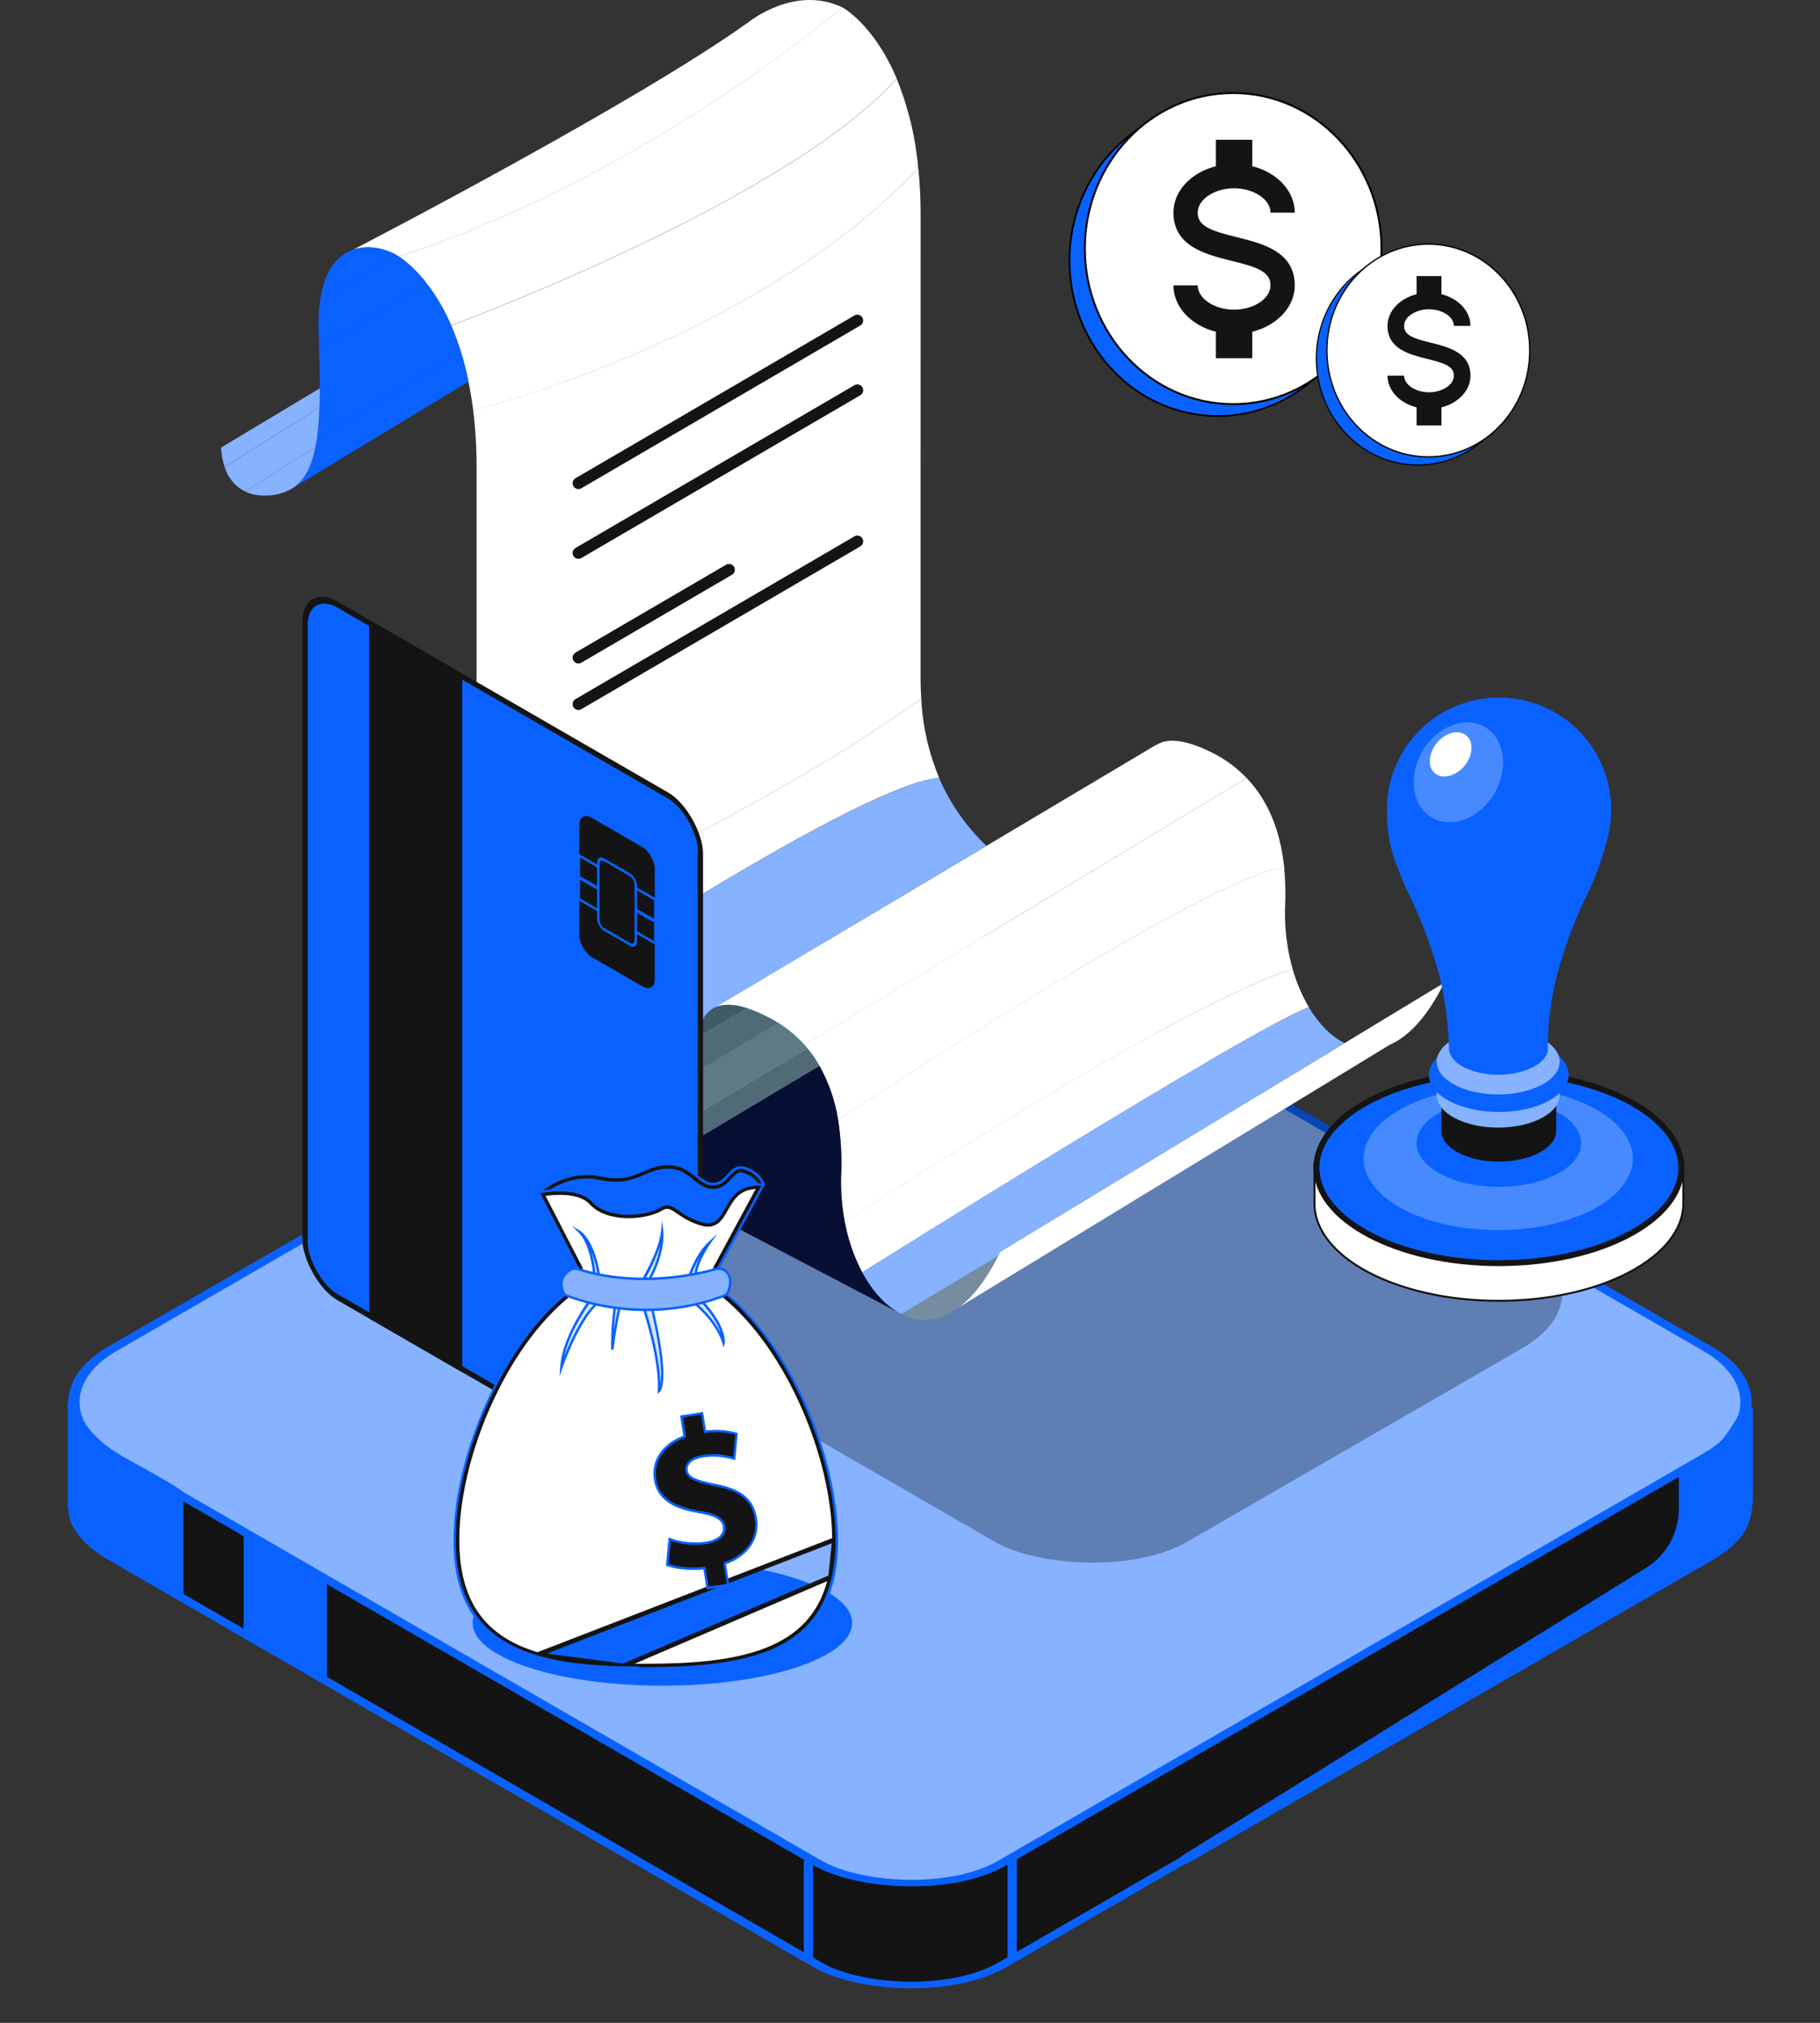<svg width="144" height="160" viewBox="0 0 144 160" fill="none" xmlns="http://www.w3.org/2000/svg">
<rect x="0" y="0" width="144" height="160" fill="#333333" stroke="none"/>
<rect x="0.634" width="81.323" height="81.323" rx="8.425" transform="matrix(0.866 -0.5 0.866 0.5 1.023 119.289)" fill="#141414" stroke="#0962FF" stroke-width="0.733"/>
<rect x="0.634" width="81.323" height="81.323" rx="8.425" transform="matrix(0.866 -0.5 0.866 0.5 1.023 111.23)" fill="#86B2FF" stroke="#0962FF" stroke-width="0.733"/>
<rect opacity="0.3" width="48.227" height="55.518" rx="8.792" transform="matrix(0.866 -0.5 0.866 0.5 38.238 98.584)" fill="#060606"/>
<path d="M5.721 118.593V110.884C5.721 111.738 6.527 113.887 9.75 115.646C12.974 117.404 14.024 118.088 14.146 118.21V126.122L7.552 122.239C7.209 121.982 6.587 121.398 6.147 120.666C5.776 120.05 5.721 119.312 5.721 118.593Z" fill="#0962FF" stroke="#0962FF" stroke-width="0.733"/>
<path d="M138.109 110.884V119.309" stroke="#0962FF" stroke-width="0.733"/>
<path d="M63.965 147.149V154.842" stroke="#0962FF" stroke-width="0.733"/>
<path d="M80.084 146.783V154.842" stroke="#0962FF" stroke-width="0.733"/>
<path d="M133.199 119.344V116.378C133.199 116.378 135.131 115.454 136.13 114.547C136.963 113.79 137.846 112.183 138.184 111.532C138.22 111.463 138.328 111.489 138.328 111.567V118.034C138.328 119.119 138.212 120.249 137.595 121.141C136.808 122.278 135.528 122.953 134.331 123.645L93.637 147.149L130.428 124.325C132.151 123.256 133.199 121.372 133.199 119.344Z" fill="#0962FF" stroke="#0962FF" stroke-width="0.733"/>
<path d="M19.641 129.346V121.653L25.502 125.317V132.643L19.641 129.346Z" fill="#0962FF" stroke="#0962FF" stroke-width="0.733"/>
<g clip-path="url(#clip0_1237_9922)">
<path d="M106.381 82.507L114.272 77.73C112.919 80.458 111.427 82.005 109.942 82.645L109.916 82.663L75.867 103.401C76.928 102.604 77.981 101.295 78.961 99.364C79.016 99.251 79.079 99.134 79.136 99.014L106.381 82.507Z" fill="white"/>
<path d="M106.382 82.507L79.138 99.014C79.08 99.134 79.017 99.251 78.963 99.364L71.317 103.939C71.269 103.919 71.224 103.895 71.181 103.866C70.036 103.255 69.012 102.11 68.215 100.636C68.215 100.636 99.005 81.318 103.555 79.679C104.341 80.978 105.311 81.976 106.382 82.507Z" fill="#86B2FF"/>
<path d="M102.271 76.63C102.568 77.694 103.002 78.716 103.562 79.669C99.013 81.307 68.222 100.626 68.222 100.626C67.568 99.377 67.105 98.037 66.848 96.651C66.848 96.651 92.109 80.027 102.271 76.63Z" fill="white"/>
<path d="M101.673 71.897C101.637 73.496 101.838 75.09 102.269 76.63C92.107 80.027 66.848 96.662 66.848 96.662C66.623 95.476 66.523 94.27 66.55 93.064C66.626 91.558 66.546 90.048 66.312 88.559C66.312 88.559 95.344 69.397 101.605 68.581C101.704 69.684 101.727 70.792 101.673 71.897Z" fill="white"/>
<path d="M64.836 84.302C64.559 83.812 64.237 83.349 63.874 82.919C63.801 82.828 63.728 82.737 63.645 82.645L98.629 61.534C100.67 63.658 101.375 66.394 101.603 68.589C95.331 69.404 66.31 88.566 66.31 88.566C66.077 87.068 65.578 85.624 64.836 84.302Z" fill="white"/>
<path d="M91.475 58.934C92.309 58.393 93.683 58.411 95.962 59.563C96.957 60.063 97.858 60.729 98.627 61.534L63.643 82.64C63.033 81.963 62.329 81.377 61.552 80.9C61.314 80.745 61.066 80.607 60.81 80.471C60.263 80.182 59.694 79.937 59.109 79.737C57.983 79.381 57.167 79.407 56.582 79.674L78.049 66.906L91.462 58.923L91.475 58.934Z" fill="white"/>
<path d="M71.316 103.939L78.962 99.364C77.983 101.295 76.929 102.604 75.868 103.401L74.915 103.987L74.886 104.005C74.329 104.279 73.714 104.417 73.093 104.405C72.472 104.394 71.863 104.234 71.316 103.939Z" fill="#758D9E"/>
<path d="M55.177 82.117C55.115 82.643 55.087 83.172 55.094 83.701L44.876 89.695C41.837 87.325 39.859 84.642 38.77 81.43C38.77 81.43 67.655 61.973 74.308 61.544C75.177 63.568 76.451 65.392 78.05 66.906L56.596 79.679C55.679 80.09 55.316 81.088 55.177 82.117Z" fill="#86B2FF"/>
<path d="M72.891 55.244C72.994 57.407 73.474 59.536 74.31 61.534C67.654 61.962 38.771 81.419 38.771 81.419C38.027 79.12 37.669 76.713 37.71 74.296C37.71 74.296 59.788 64.811 72.891 55.244Z" fill="white"/>
<path d="M72.835 53.514C72.835 54.108 72.853 54.685 72.89 55.244C59.788 64.811 37.707 74.296 37.707 74.296V36.989C37.711 35.474 37.623 33.96 37.445 32.455C37.445 32.455 59.62 27.035 72.657 13.322C72.782 14.532 72.843 15.748 72.84 16.964L72.835 53.514Z" fill="white"/>
<path d="M71.179 103.866L48.309 91.882C49.91 92.578 51.201 92.468 52.207 91.838L52.254 91.809L64.834 84.302C65.575 85.621 66.074 87.063 66.308 88.558C66.541 90.048 66.621 91.558 66.546 93.064C66.517 94.27 66.615 95.476 66.838 96.662C67.096 98.048 67.559 99.388 68.213 100.636C69.01 102.11 70.034 103.255 71.179 103.866Z" fill="#070F33"/>
<path d="M37.063 30.195C36.906 29.401 36.708 28.616 36.47 27.843C36.253 27.132 35.995 26.434 35.699 25.752C36.112 25.598 62.507 15.802 70.94 6.214C71.869 8.485 72.446 10.884 72.651 13.329C59.614 27.035 37.44 32.468 37.44 32.468C37.34 31.658 37.212 30.9 37.063 30.195Z" fill="white"/>
<path d="M33.769 22.431C32.552 20.863 31.527 20.278 31.527 20.278C31.527 20.278 48.353 15.483 66.666 0.588C66.666 0.588 69.127 1.923 70.941 6.198C62.508 15.786 36.113 25.582 35.7 25.737C35.198 24.558 34.549 23.447 33.769 22.431Z" fill="white"/>
<path d="M64.837 84.302L52.258 91.809C53.303 91.151 54.024 89.951 54.492 88.522L63.876 82.92C64.239 83.35 64.56 83.812 64.837 84.302Z" fill="#506A77"/>
<path d="M31.329 20.15C30.577 19.711 29.223 19.327 27.977 19.729C28.645 19.381 50.225 8.195 59.242 1.74C59.242 1.74 62.901 -1.236 66.669 0.596C48.356 15.483 31.538 20.278 31.538 20.278C31.472 20.23 31.402 20.188 31.329 20.15Z" fill="white"/>
<path d="M63.646 82.64C63.73 82.731 63.803 82.823 63.876 82.914L54.492 88.517C54.555 88.308 54.62 88.096 54.675 87.884C54.932 86.866 55.073 85.822 55.096 84.772L61.569 80.9C62.34 81.377 63.04 81.964 63.646 82.64Z" fill="#5F7A84"/>
<path d="M55.095 83.685C55.088 83.156 55.116 82.627 55.178 82.102L59.124 79.75C59.709 79.95 60.278 80.195 60.825 80.484C61.087 80.62 61.33 80.745 61.567 80.913L55.095 84.785C55.095 84.649 55.095 84.511 55.095 84.375C55.105 84.184 55.095 83.946 55.095 83.685Z" fill="#506A77"/>
<path d="M59.122 79.742L55.176 82.094C55.312 81.077 55.678 80.079 56.595 79.669C57.18 79.413 57.995 79.386 59.122 79.742Z" fill="#405B66"/>
<path d="M55.092 84.777C55.07 85.827 54.929 86.871 54.672 87.89L48.309 91.882C47.886 91.698 47.479 91.48 47.091 91.232C46.326 90.754 45.587 90.238 44.875 89.685L55.092 83.685C55.092 83.946 55.092 84.182 55.092 84.365C55.103 84.503 55.103 84.641 55.092 84.777Z" fill="#86B2FF"/>
<path d="M54.489 88.522C54.021 89.951 53.289 91.151 52.254 91.809L52.207 91.838C51.201 92.468 49.91 92.578 48.309 91.882L54.672 87.89C54.617 88.101 54.551 88.313 54.489 88.522Z" fill="#0962FF"/>
<path d="M24.955 35.366C25.003 35.157 25.039 34.945 25.076 34.718L36.474 27.832C36.712 28.606 36.91 29.39 37.067 30.184L23.145 38.606C24.096 38.003 24.655 36.91 24.955 35.366Z" fill="#0962FF"/>
<path d="M25.302 30.717C25.302 29.745 25.283 28.692 25.247 27.581L33.771 22.436C34.548 23.456 35.195 24.569 35.694 25.75C35.99 26.431 36.248 27.129 36.465 27.84L25.066 34.726C25.181 33.9 25.248 33.069 25.268 32.236C25.294 31.752 25.302 31.248 25.302 30.717Z" fill="#0962FF"/>
<path d="M33.77 22.431L25.246 27.576C25.246 27.145 25.22 26.706 25.21 26.257C25.18 25.459 25.214 24.66 25.311 23.868L31.322 20.15C31.392 20.188 31.459 20.231 31.523 20.278C31.523 20.278 32.552 20.855 33.77 22.431Z" fill="#0962FF"/>
<path d="M31.327 20.15L25.316 23.868C25.664 21.294 26.762 20.142 27.961 19.739C27.961 19.739 27.961 19.739 27.979 19.739C29.22 19.327 30.574 19.711 31.327 20.15Z" fill="#0962FF"/>
<path d="M17.492 35.403L25.3 30.717C25.3 31.24 25.3 31.762 25.274 32.228L17.774 36.931C17.605 36.439 17.51 35.923 17.492 35.403Z" fill="#86B2FF"/>
<path d="M25.072 34.718C25.035 34.945 24.999 35.157 24.952 35.366L19.378 38.873C18.994 38.675 18.655 38.403 18.379 38.071C18.103 37.739 17.897 37.355 17.773 36.942L25.273 32.238C25.253 33.068 25.186 33.896 25.072 34.718Z" fill="#86B2FF"/>
<path d="M19.383 38.873L24.957 35.366C24.656 36.905 24.097 38.003 23.146 38.617C22.468 39.027 21.684 39.228 20.893 39.194C20.372 39.206 19.854 39.096 19.383 38.873Z" fill="#86B2FF"/>
<path d="M45.766 38.224L67.835 25.35" stroke="#141414" stroke-width="0.92" stroke-linecap="round"/>
<path d="M45.766 43.741L67.835 30.867" stroke="#141414" stroke-width="0.92" stroke-linecap="round"/>
<path d="M45.766 52.017L57.68 45.067" stroke="#141414" stroke-width="0.92" stroke-linecap="round"/>
<path d="M45.766 55.695L67.835 42.821" stroke="#141414" stroke-width="0.92" stroke-linecap="round"/>
</g>
<g clip-path="url(#clip1_1237_9922)">
<path d="M104.004 95.193V91.989H133.185V95.193C133.185 97.292 131.574 99.215 128.928 100.618C126.286 102.02 122.631 102.89 118.59 102.89C114.549 102.89 110.896 102.025 108.256 100.627C105.613 99.227 104.004 97.303 104.004 95.193Z" fill="white" stroke="#141414" stroke-width="0.156"/>
<path d="M104.159 92.37C104.159 90.361 105.705 88.478 108.329 87.085C110.943 85.697 114.57 84.828 118.59 84.828C122.611 84.828 126.24 85.695 128.855 87.082C131.481 88.475 133.029 90.357 133.029 92.37C133.029 94.383 131.481 96.266 128.855 97.658C126.24 99.046 122.611 99.912 118.59 99.912C114.57 99.912 110.943 99.044 108.329 97.655C105.705 96.262 104.159 94.379 104.159 92.37Z" fill="#0962FF" stroke="#141414" stroke-width="0.467"/>
<path opacity="0.5" d="M118.535 85.971C112.657 85.971 107.891 88.513 107.891 91.639C107.891 94.765 112.657 97.3 118.535 97.3C124.413 97.3 129.188 94.765 129.188 91.639C129.188 88.513 124.413 85.971 118.535 85.971Z" fill="#86B2FF"/>
<path d="M118.59 86.943C114.99 86.943 112.074 88.498 112.074 90.411C112.074 92.323 114.99 93.878 118.59 93.878C122.19 93.878 125.106 92.323 125.106 90.411C125.106 88.498 122.19 86.943 118.59 86.943Z" fill="#0962FF"/>
<path d="M114.047 84.112V89.462C114.047 90.799 116.084 91.88 118.588 91.88C121.091 91.88 123.129 90.799 123.129 89.462V84.081L114.047 84.112Z" fill="#141414"/>
<path d="M118.535 84.019C115.853 84.019 113.676 85.178 113.676 86.609C113.676 88.039 115.853 89.19 118.535 89.19C121.218 89.19 123.403 88.031 123.403 86.609C123.403 85.186 121.218 84.019 118.535 84.019Z" fill="#86B2FF"/>
<path d="M118.587 82.075C115.531 82.075 113.059 83.389 113.059 85.014C113.059 86.639 115.531 87.954 118.587 87.954C121.643 87.954 124.115 86.639 124.115 85.014C124.115 83.389 121.643 82.075 118.587 82.075Z" fill="#0962FF"/>
<path d="M118.535 81.391C115.853 81.391 113.676 82.55 113.676 83.98C113.676 85.411 115.853 86.57 118.535 86.57C121.218 86.57 123.403 85.411 123.403 83.98C123.403 82.55 121.218 81.391 118.535 81.391Z" fill="#86B2FF"/>
<path d="M118.59 55.172C116.293 55.173 114.086 56.065 112.434 57.66C110.782 59.256 109.814 61.43 109.733 63.725C109.73 63.777 109.73 63.829 109.733 63.881V64.067C109.733 66.175 109.959 67.59 111.802 71.423C112.667 73.293 113.369 75.233 113.901 77.224C114.338 79.065 114.585 80.946 114.64 82.837C114.641 82.966 114.656 83.094 114.686 83.218C114.951 84.229 116.576 85.007 118.574 85.007C120.572 85.007 122.322 84.159 122.462 83.086C122.462 83.032 122.462 82.682 122.462 82.511C122.493 80.728 122.728 78.954 123.161 77.224C123.69 75.233 124.39 73.293 125.253 71.423C126.036 69.926 126.646 68.346 127.073 66.711C127.492 65.38 127.592 63.969 127.363 62.593C127.135 61.217 126.586 59.913 125.759 58.789C124.933 57.665 123.853 56.752 122.607 56.123C121.361 55.495 119.985 55.169 118.59 55.172Z" fill="#0962FF"/>
<path opacity="0.5" d="M118.248 62.738C117.105 64.721 114.889 65.584 113.311 64.674C111.732 63.764 111.374 61.416 112.533 59.433C113.692 57.451 115.892 56.588 117.47 57.497C119.049 58.407 119.391 60.755 118.248 62.738Z" fill="#86B2FF"/>
<path d="M115.865 60.584C115.173 61.408 114.131 61.665 113.532 61.167C112.933 60.67 113.003 59.612 113.688 58.765C114.372 57.917 115.421 57.684 116.02 58.181C116.619 58.679 116.549 59.76 115.865 60.584Z" fill="white"/>
</g>
<rect x="0.209" y="0.363" width="36.121" height="54.777" rx="2.96" transform="matrix(0.866 0.5 -2.20305e-08 1 23.954 45.872)" fill="#0962FF" stroke="#141414" stroke-width="0.484"/>
<rect x="0.069" y="0.12" width="7.05" height="11.178" rx="1.201" transform="matrix(0.866 0.5 -2.20305e-08 1 45.711 63.847)" fill="#141414" stroke="#0962FF" stroke-width="0.16"/>
<rect x="0.069" y="0.12" width="1.761" height="12.784" rx="0.56" transform="matrix(0.866 0.5 -2.20305e-08 1 50.353 99.134)" fill="#141414" stroke="#0962FF" stroke-width="0.16"/>
<rect x="0.097" y="0.168" width="6.986" height="1.697" transform="matrix(0.866 0.5 -2.20305e-08 1 45.714 67.441)" fill="#141414" stroke="#0962FF" stroke-width="0.224"/>
<rect x="0.097" y="0.168" width="6.986" height="1.697" transform="matrix(0.866 0.5 -2.20305e-08 1 45.714 69.202)" fill="#141414" stroke="#0962FF" stroke-width="0.224"/>
<rect x="0.097" y="0.168" width="3.422" height="5.509" rx="0.528" transform="matrix(0.866 0.5 -2.20305e-08 1 47.255 67.527)" fill="#141414" stroke="#0962FF" stroke-width="0.224"/>
<rect width="8.504" height="55.261" transform="matrix(0.866 0.5 -2.20305e-08 1 29.209 49.027)" fill="#141414"/>
<path d="M52.41 133.333C60.701 133.333 67.422 131.115 67.422 128.378C67.422 125.641 60.701 123.422 52.41 123.422C44.12 123.422 37.398 125.641 37.398 128.378C37.398 131.115 44.12 133.333 52.41 133.333Z" fill="#0962FF"/>
<path d="M53.842 102.062L42.916 94.298C42.965 94.259 43.024 94.214 43.093 94.164C43.325 93.996 43.663 93.778 44.086 93.578C44.932 93.177 46.108 92.852 47.45 93.138C48.883 93.443 49.749 93.229 50.503 92.929C50.659 92.867 50.807 92.802 50.953 92.739C51.508 92.499 52.023 92.275 52.764 92.253C53.678 92.226 54.257 92.598 54.77 92.997C54.835 93.047 54.9 93.099 54.965 93.151C55.153 93.301 55.342 93.453 55.533 93.572C55.797 93.738 56.086 93.858 56.429 93.856C57.061 93.853 57.447 93.435 57.756 93.1C57.783 93.072 57.809 93.044 57.834 93.017C58.005 92.834 58.155 92.69 58.322 92.61C58.478 92.535 58.66 92.51 58.912 92.599C59.469 92.794 59.801 93.089 59.993 93.329C60.089 93.45 60.151 93.557 60.189 93.633C60.194 93.644 60.199 93.654 60.203 93.663L53.842 102.062Z" fill="#0962FF" stroke="#141414" stroke-width="0.368"/>
<path d="M53.896 102.443L42.455 94.314L42.542 94.233C42.563 94.213 44.699 92.261 47.5 92.856C49.145 93.207 49.997 92.836 50.821 92.469C51.424 92.169 52.081 91.994 52.753 91.956C53.892 91.921 54.558 92.452 55.146 92.921C55.574 93.263 55.945 93.561 56.422 93.561C56.93 93.561 57.247 93.217 57.552 92.888C57.925 92.489 58.307 92.073 59.002 92.309C60.219 92.736 60.489 93.603 60.501 93.64L60.514 93.688L60.486 93.727L53.896 102.443ZM42.766 94.296L53.855 102.176L60.298 93.669C60.227 93.495 59.912 92.848 58.946 92.51C58.367 92.317 58.062 92.643 57.703 93.029C57.384 93.373 57.023 93.761 56.432 93.763C55.885 93.763 55.466 93.433 55.034 93.082C54.474 92.635 53.838 92.128 52.768 92.16C52.007 92.184 51.476 92.413 50.912 92.659C50.06 93.028 49.174 93.41 47.473 93.045C45.08 92.547 43.195 93.945 42.766 94.302V94.296Z" fill="#0962FF"/>
<path d="M66.023 121.79L66.023 121.788C66.023 117.385 64.343 111.918 61.623 107.554C58.898 103.183 55.168 99.978 51.097 99.984L51.096 99.984C48.718 99.984 46.457 101.073 44.44 102.854C42.424 104.635 40.662 107.1 39.287 109.826C37.321 113.724 36.155 118.134 36.155 121.802C36.155 124.286 36.686 126.152 37.626 127.553C37.698 127.66 37.769 127.762 37.843 127.861C37.845 127.863 37.849 127.867 37.853 127.872C37.868 127.891 37.895 127.925 37.91 127.947C37.919 127.961 37.931 127.975 37.949 127.998L37.952 128.001L37.953 128.002L38.034 128.104L38.035 128.105L38.041 128.111C38.053 128.123 38.064 128.137 38.077 128.155L37.929 128.264L38.077 128.155C38.083 128.163 38.09 128.171 38.101 128.184C38.103 128.186 38.105 128.188 38.106 128.19C38.116 128.201 38.13 128.216 38.142 128.232C38.16 128.255 38.181 128.277 38.207 128.305L38.213 128.311L38.218 128.318C38.228 128.332 38.239 128.344 38.251 128.357L38.253 128.359L38.253 128.359L38.323 128.434L38.323 128.435L38.396 128.513L38.516 128.635L38.518 128.637L38.518 128.637C38.553 128.674 38.588 128.707 38.626 128.742L38.633 128.748L38.64 128.756L38.649 128.766L38.728 128.838C38.728 128.838 38.728 128.838 38.728 128.838C38.743 128.851 38.757 128.864 38.771 128.876C38.867 128.963 38.959 129.045 39.056 129.123L38.941 129.266L39.056 129.123L39.143 129.192L39.153 129.2L39.153 129.201C39.165 129.212 39.175 129.219 39.191 129.232C39.199 129.238 39.208 129.245 39.22 129.254C39.22 129.254 39.221 129.255 39.221 129.255L39.275 129.297L39.277 129.298L39.367 129.365L39.439 129.417L39.44 129.418L39.509 129.466L39.51 129.467L39.596 129.526L39.604 129.532L39.604 129.532C39.621 129.546 39.642 129.559 39.67 129.577L39.673 129.579L39.673 129.579L39.745 129.627L39.748 129.629L39.825 129.678L39.826 129.679L39.922 129.739L39.923 129.74L40.061 129.825L40.185 129.896C40.185 129.896 40.185 129.896 40.185 129.896C40.257 129.937 40.326 129.976 40.396 130.013L40.56 130.099L40.658 130.148L40.659 130.148L40.768 130.202L40.769 130.203L40.805 130.221L40.936 130.281L40.937 130.282L40.996 130.309L41.127 130.366L41.13 130.367L41.13 130.367L41.188 130.394L41.279 130.433L41.401 130.482L41.401 130.482L41.562 130.547L41.674 130.59L41.69 130.596C41.967 130.695 42.248 130.795 42.533 130.88L66.023 121.79ZM66.023 121.79C66.033 122.785 65.93 123.778 65.716 124.749M66.023 121.79L65.716 124.749M65.716 124.749C65.024 127.771 63.196 129.521 60.631 130.524C58.052 131.532 54.734 131.782 51.085 131.782H50.533H49.772L49.34 131.771L65.716 124.749ZM42.65 130.915L42.534 130.88L49.34 131.771C48.931 131.759 48.53 131.746 48.132 131.725C48.132 131.725 48.132 131.725 48.132 131.725L47.895 131.711L47.66 131.698L47.658 131.698L47.233 131.669L47.231 131.669L46.963 131.648L46.961 131.648L46.732 131.627L46.731 131.627L46.29 131.584L46.281 131.583H46.272H46.267L45.829 131.534L45.827 131.534L45.606 131.508L45.605 131.507L45.386 131.479L45.168 131.446L45.168 131.446L44.952 131.413L44.952 131.413L44.949 131.413C44.88 131.404 44.81 131.393 44.742 131.38L44.742 131.38L44.738 131.379L44.487 131.337L44.485 131.337L44.316 131.307L44.313 131.306L44.106 131.266C44.106 131.266 44.106 131.266 44.106 131.266C43.894 131.224 43.684 131.178 43.477 131.13L43.33 131.096L43.28 131.083L43.279 131.083L43.129 131.045L43.127 131.044L43.071 131.029L43.07 131.029L42.931 130.993L42.857 130.972L42.855 130.972L42.735 130.939L42.734 130.939L42.651 130.915L42.65 130.915Z" fill="white" stroke="#141414" stroke-width="0.368"/>
<path d="M51.086 132.063H50.534H49.761L49.327 132.051C48.884 132.039 48.486 132.024 48.112 132.005L47.872 131.993L47.635 131.978L47.204 131.949L46.93 131.927L46.771 131.914H46.7L46.256 131.871H46.244L45.788 131.819H45.721L45.562 131.8L45.346 131.771L45.12 131.738L44.902 131.705L44.686 131.671L44.431 131.626L44.257 131.595L44.044 131.555C43.811 131.508 43.602 131.464 43.405 131.418L43.212 131.369L43.058 131.331L43 131.315L42.859 131.279L42.799 131.261H42.781L42.66 131.226L42.573 131.201L42.453 131.166C42.154 131.076 41.858 130.973 41.576 130.871L41.46 130.827L41.296 130.761L41.171 130.709L41.076 130.668L41.014 130.641L40.881 130.581L40.817 130.552L40.688 130.492L40.661 130.481H40.647L40.533 130.425L40.433 130.375L40.265 130.286C40.191 130.247 40.12 130.207 40.047 130.164L39.927 130.097L39.786 130.012L39.684 129.948L39.6 129.894L39.523 129.842L39.444 129.788C39.415 129.77 39.386 129.749 39.357 129.728C39.332 129.712 39.307 129.694 39.284 129.676L39.209 129.621L39.114 129.55L39.069 129.515H39.058L38.973 129.45L38.888 129.38C38.772 129.285 38.656 129.187 38.548 129.085L38.459 129.003L38.44 128.982L38.324 128.87L38.2 128.745L38.125 128.664C38.102 128.64 38.077 128.613 38.054 128.586C38.03 128.559 38.023 128.55 38.005 128.532L37.932 128.447L37.862 128.364L37.826 128.32C37.799 128.289 37.77 128.252 37.741 128.215C37.712 128.179 37.704 128.169 37.687 128.144L37.631 128.071C37.548 127.961 37.472 127.854 37.403 127.748C36.379 126.22 35.883 124.287 35.883 121.84C35.883 118.134 37.042 113.729 39.044 109.739C40.501 106.842 42.306 104.41 44.259 102.682C46.466 100.731 48.768 99.743 51.097 99.743C53.104 99.743 55.105 100.484 57.042 101.95C58.78 103.259 60.443 105.162 61.87 107.456C64.611 111.854 66.312 117.366 66.312 121.84C66.322 122.856 66.217 123.87 65.999 124.863C65.337 127.76 63.616 129.718 60.742 130.85C57.869 131.981 54.058 132.063 51.086 132.063ZM50.539 131.869H51.086C58.944 131.869 64.454 130.661 65.802 124.768C66.016 123.789 66.12 122.79 66.111 121.788C66.111 117.346 64.419 111.875 61.696 107.497C58.632 102.582 54.864 99.874 51.086 99.874C46.77 99.874 42.328 103.57 39.203 109.764C37.206 113.723 36.06 118.101 36.06 121.779C36.06 124.187 36.547 126.083 37.548 127.572C37.615 127.675 37.691 127.781 37.768 127.885L37.826 127.959L37.878 128.028C37.907 128.063 37.934 128.098 37.963 128.131C37.972 128.145 37.983 128.158 37.994 128.171L38.065 128.254C38.087 128.282 38.111 128.31 38.137 128.335C38.151 128.354 38.167 128.372 38.183 128.389C38.206 128.414 38.227 128.44 38.251 128.463C38.274 128.486 38.301 128.517 38.326 128.542C38.351 128.567 38.407 128.627 38.446 128.665L38.562 128.779L38.577 128.793C38.605 128.823 38.634 128.85 38.664 128.874C38.77 128.973 38.882 129.067 38.996 129.162C39.023 129.187 39.052 129.208 39.079 129.229L39.158 129.293L39.172 129.303L39.214 129.334C39.249 129.361 39.278 129.384 39.309 129.405C39.332 129.424 39.356 129.441 39.38 129.457L39.454 129.509C39.483 129.531 39.51 129.55 39.539 129.567L39.616 129.621L39.691 129.672L39.772 129.724L39.871 129.786L40.01 129.869C40.049 129.892 40.087 129.915 40.128 129.936C40.199 129.977 40.269 130.017 40.342 130.056C40.416 130.095 40.45 130.114 40.506 130.141L40.605 130.191L40.713 130.245L40.75 130.263L40.883 130.324L40.945 130.353L41.078 130.411L41.138 130.438L41.231 130.477L41.354 130.529L41.514 130.593L41.628 130.637C41.907 130.742 42.208 130.84 42.494 130.929L42.609 130.962L42.696 130.987L42.818 131.022H42.835L42.893 131.039L43.032 131.076L43.09 131.091L43.243 131.128L43.436 131.176C43.629 131.223 43.838 131.267 44.07 131.313L44.278 131.352L44.45 131.383C44.535 131.4 44.618 131.414 44.703 131.427L44.917 131.462L45.136 131.495L45.354 131.526L45.574 131.555L45.73 131.574H45.798L46.246 131.626H46.261L46.702 131.669H46.775L46.932 131.68L47.204 131.703L47.635 131.732L47.87 131.746L48.108 131.759C48.481 131.779 48.88 131.794 49.317 131.806H49.749C50.002 131.806 50.257 131.806 50.512 131.806L50.539 131.869Z" fill="#0962FF"/>
<path d="M45.915 100.337L45.91 100.314L45.9 100.294L42.884 94.445C42.953 94.433 43.037 94.42 43.131 94.407C43.432 94.366 43.845 94.324 44.295 94.325C45.211 94.326 46.215 94.5 46.78 95.121C47.452 95.86 48.555 96.144 49.601 96.168C50.649 96.191 51.697 95.955 52.296 95.589C52.545 95.437 52.733 95.409 52.904 95.439C53.086 95.472 53.272 95.574 53.512 95.733C53.573 95.773 53.637 95.817 53.704 95.862C54.151 96.168 54.736 96.567 55.632 96.792C55.905 96.861 56.144 96.86 56.358 96.794C56.571 96.729 56.742 96.604 56.887 96.45C57.031 96.298 57.153 96.112 57.267 95.92C57.324 95.824 57.381 95.723 57.438 95.622L57.44 95.619C57.496 95.519 57.553 95.418 57.613 95.317C57.854 94.907 58.13 94.516 58.549 94.241C58.915 94.001 59.404 93.841 60.103 93.859L56.641 100.258L56.64 100.258L56.636 100.268L55.932 101.787H46.248L45.915 100.337Z" fill="white" stroke="#141414" stroke-width="0.368"/>
<path d="M56.055 102.07H46.107C46.085 102.07 46.064 102.063 46.046 102.049C46.029 102.035 46.017 102.016 46.012 101.995L45.645 100.411L42.523 94.354C42.515 94.341 42.512 94.326 42.512 94.311C42.512 94.296 42.515 94.281 42.523 94.267C42.529 94.254 42.538 94.242 42.549 94.233C42.56 94.224 42.574 94.218 42.588 94.215C42.716 94.186 45.723 93.537 46.99 94.932C48.216 96.284 51.072 96.01 52.152 95.349C52.837 94.93 53.268 95.223 53.865 95.631C54.417 96.042 55.042 96.343 55.707 96.519C56.509 96.712 56.8 96.199 57.206 95.478C57.724 94.559 58.365 93.414 60.418 93.595C60.434 93.596 60.449 93.602 60.463 93.61C60.477 93.619 60.487 93.631 60.495 93.645C60.503 93.66 60.507 93.676 60.507 93.692C60.507 93.708 60.503 93.724 60.495 93.738L56.895 100.392L56.146 102.012C56.138 102.029 56.125 102.044 56.109 102.054C56.093 102.064 56.074 102.07 56.055 102.07ZM46.184 101.877H55.993L56.719 100.307L60.252 93.779C58.438 93.677 57.874 94.683 57.374 95.575C56.976 96.28 56.602 96.946 55.659 96.71C54.972 96.528 54.326 96.217 53.755 95.793C53.175 95.407 52.83 95.163 52.25 95.517C51.123 96.206 48.133 96.483 46.843 95.065C45.79 93.906 43.332 94.275 42.75 94.381L45.821 100.336C45.822 100.343 45.822 100.35 45.821 100.357L46.184 101.877Z" fill="#0962FF"/>
<path d="M49.328 131.943L49.763 131.955C49.205 131.943 48.656 131.926 48.115 131.897C48.515 131.918 48.919 131.931 49.328 131.943Z" fill="white"/>
<path d="M49.761 132.051C49.168 132.04 48.629 132.02 48.111 131.993C48.099 131.993 48.086 131.989 48.075 131.984C48.063 131.979 48.053 131.971 48.044 131.961C48.036 131.952 48.029 131.941 48.025 131.929C48.021 131.917 48.019 131.904 48.02 131.892C48.02 131.879 48.023 131.867 48.029 131.855C48.034 131.844 48.042 131.833 48.051 131.825C48.061 131.816 48.072 131.81 48.084 131.806C48.096 131.801 48.108 131.799 48.121 131.8C48.494 131.819 48.894 131.835 49.33 131.846H49.763C49.788 131.848 49.812 131.859 49.83 131.878C49.847 131.896 49.857 131.921 49.857 131.947C49.858 131.96 49.856 131.973 49.852 131.986C49.847 131.998 49.84 132.01 49.831 132.02C49.822 132.029 49.811 132.037 49.799 132.043C49.787 132.048 49.774 132.051 49.761 132.051Z" fill="#0962FF"/>
<path d="M47.085 102.315C47.085 102.315 44.605 105.382 44.418 108.146C44.418 108.146 46.156 103.153 47.975 102.663L47.085 102.315Z" fill="#D4E4F5"/>
<path d="M44.272 108.862L44.32 108.138C44.513 105.376 46.983 102.286 47.008 102.255L47.053 102.199L48.285 102.678L47.999 102.755C46.241 103.227 44.523 108.128 44.509 108.176L44.272 108.862ZM47.114 102.442C46.823 102.817 45.15 105.038 44.646 107.271C45.199 105.896 46.394 103.283 47.702 102.666L47.114 102.442Z" fill="#0962FF"/>
<path d="M50.783 102.968C50.783 102.968 52.315 107.336 52.135 110.038C52.135 110.038 53.053 109.364 51.467 102.968H50.783Z" fill="#D4E4F5"/>
<path d="M52.023 110.241L52.037 110.033C52.215 107.381 50.706 103.043 50.685 102.999L50.641 102.869H51.537L51.554 102.945C53.099 109.221 52.286 110.044 52.186 110.118L52.023 110.241ZM50.919 103.064C51.148 103.752 52.209 107.043 52.245 109.457C52.363 108.723 52.358 106.995 51.39 103.064H50.919Z" fill="#0962FF"/>
<path d="M54.397 102.645C54.397 102.645 56.532 104.026 57.245 106.205C57.245 106.205 57.496 104.793 54.941 102.315L54.397 102.645Z" fill="#D4E4F5"/>
<path d="M57.272 106.602L57.152 106.236C56.459 104.111 54.365 102.74 54.344 102.726L54.213 102.641L54.955 102.193L55.009 102.246C57.571 104.731 57.351 106.162 57.34 106.222L57.272 106.602ZM54.568 102.651C54.978 102.943 56.285 103.961 57.029 105.444C56.836 104.808 56.297 103.785 54.922 102.437L54.568 102.651Z" fill="#0962FF"/>
<path d="M48.733 102.802C48.524 104.103 48.427 105.42 48.443 106.738C48.443 106.738 48.878 103.279 49.231 102.968L48.733 102.802Z" fill="#D4E4F5"/>
<path d="M48.541 106.751H48.347C48.331 105.426 48.429 104.102 48.639 102.794L48.658 102.682L49.421 102.939L49.296 103.049C49.058 103.25 48.707 105.426 48.541 106.751ZM48.811 102.929C48.765 103.236 48.633 104.14 48.57 105.183C48.709 104.326 48.894 103.381 49.079 103.018L48.811 102.929Z" fill="#0962FF"/>
<path d="M47.039 101.023C47.039 101.023 46.904 98.493 45.842 97.431C45.842 97.431 47.039 98.13 47.447 101.34L47.039 101.023Z" fill="#D4E4F5"/>
<path d="M47.571 101.56L46.944 101.073V101.029C46.944 101.004 46.799 98.518 45.785 97.499L45.252 96.966L45.901 97.352C45.953 97.383 47.145 98.124 47.554 101.334L47.571 101.56ZM47.133 100.981L47.326 101.124C47.23 100.391 47.047 99.672 46.782 98.982C46.969 99.632 47.087 100.3 47.133 100.975V100.981Z" fill="#0962FF"/>
<path d="M54.397 101.407C54.397 101.407 54.964 99.387 56.135 98.296C56.135 98.296 54.846 100.119 55.045 101.23L54.397 101.407Z" fill="#D4E4F5"/>
<path d="M54.258 101.546L54.304 101.38C54.327 101.297 54.883 99.322 56.067 98.227L56.755 97.585L56.212 98.358C56.201 98.377 54.951 100.162 55.139 101.218L55.154 101.305L54.258 101.546ZM55.349 99.463C55.018 100.034 54.747 100.639 54.542 101.266L54.928 101.158C54.878 100.641 55.092 100.007 55.349 99.463Z" fill="#0962FF"/>
<path d="M50.783 101.407C50.783 101.407 52.228 99.026 52.398 97.431C52.398 97.431 52.61 99.285 51.098 101.68L50.783 101.407Z" fill="#D4E4F5"/>
<path d="M51.112 101.821L50.65 101.434L50.693 101.363C50.706 101.34 52.128 98.982 52.294 97.425L52.387 96.554L52.487 97.425C52.487 97.502 52.68 99.341 51.172 101.732L51.112 101.821ZM50.901 101.386L51.068 101.529C51.639 100.63 52.033 99.628 52.226 98.58C51.88 99.555 51.442 100.494 50.919 101.386H50.901Z" fill="#0962FF"/>
<path d="M44.821 102.47C45.806 102.856 51.195 104.807 57.307 102.483C57.377 102.456 57.441 102.415 57.494 102.362C57.547 102.309 57.589 102.246 57.616 102.176C57.761 101.815 57.954 101.1 57.485 100.602C57.378 100.49 57.243 100.41 57.095 100.37C56.946 100.33 56.789 100.331 56.641 100.374C55.337 100.749 50.519 101.919 45.737 100.374C45.622 100.336 45.499 100.326 45.38 100.344C45.26 100.362 45.146 100.408 45.047 100.478C44.661 100.757 44.157 101.321 44.576 102.232C44.624 102.34 44.712 102.425 44.821 102.47Z" fill="#86B2FF"/>
<path d="M51.137 103.702C48.967 103.711 46.814 103.324 44.783 102.56C44.652 102.507 44.546 102.405 44.487 102.276C44.03 101.286 44.605 100.677 44.988 100.403C45.099 100.325 45.226 100.274 45.36 100.254C45.494 100.234 45.631 100.244 45.76 100.285C50.494 101.809 55.258 100.671 56.606 100.285C56.772 100.236 56.947 100.234 57.114 100.279C57.28 100.324 57.431 100.415 57.549 100.54C58.051 101.073 57.858 101.819 57.699 102.215C57.666 102.297 57.617 102.372 57.554 102.434C57.49 102.497 57.415 102.546 57.332 102.578C55.353 103.327 53.253 103.708 51.137 103.702ZM44.856 102.381C45.866 102.786 51.216 104.698 57.271 102.392C57.328 102.369 57.38 102.335 57.424 102.292C57.468 102.248 57.502 102.196 57.526 102.139C57.666 101.786 57.84 101.123 57.413 100.668C57.319 100.57 57.199 100.5 57.067 100.466C56.935 100.431 56.796 100.435 56.666 100.475C55.304 100.861 50.486 102.02 45.706 100.475C45.605 100.441 45.498 100.432 45.393 100.448C45.288 100.464 45.188 100.504 45.102 100.565C44.692 100.857 44.285 101.378 44.663 102.199C44.7 102.286 44.769 102.355 44.856 102.392V102.381Z" fill="#0962FF"/>
<path d="M55.982 125.618L55.733 124.04C54.611 124.166 53.485 124.04 52.796 123.772L52.989 121.75C53.908 122.083 54.895 122.184 55.862 122.043C56.809 121.895 57.398 121.425 57.294 120.761C57.193 120.131 56.598 119.816 55.304 119.602C53.431 119.285 52.087 118.648 51.828 117.035C51.598 115.573 52.446 114.264 54.169 113.634L53.918 112.057L55.546 111.8L55.778 113.262C56.612 113.142 57.462 113.198 58.273 113.428L58.08 115.38C57.277 115.131 56.429 115.065 55.598 115.187C54.518 115.359 54.246 115.879 54.316 116.346C54.403 116.894 55.04 117.151 56.536 117.458C58.622 117.845 59.565 118.631 59.802 120.125C60.04 121.62 59.188 123.022 57.33 123.667L57.599 125.361L55.982 125.618Z" fill="#141414"/>
<path d="M55.904 125.722L55.654 124.141C54.609 124.243 53.486 124.141 52.757 123.857L52.688 123.83L52.898 121.611L53.016 121.653C53.92 121.979 54.89 122.078 55.842 121.943C56.765 121.796 57.284 121.348 57.194 120.77C57.103 120.193 56.57 119.903 55.283 119.685C53.787 119.432 52.027 118.901 51.734 117.037C51.494 115.527 52.385 114.2 54.061 113.561L53.808 111.966L55.627 111.678L55.859 113.144C56.677 113.041 57.508 113.102 58.302 113.325L58.377 113.349L58.175 115.492L58.066 115.465L57.935 115.432C57.183 115.212 56.392 115.161 55.618 115.282C54.77 115.415 54.331 115.795 54.416 116.327C54.49 116.79 55.011 117.041 56.56 117.36C58.657 117.746 59.65 118.569 59.901 120.108C60.152 121.688 59.189 123.102 57.443 123.727L57.715 125.438L55.904 125.722ZM55.817 123.926L56.066 125.5L57.503 125.274L57.236 123.594L57.313 123.567C59.04 122.978 59.961 121.663 59.72 120.133C59.488 118.671 58.561 117.922 56.531 117.547C55.085 117.248 54.333 116.981 54.235 116.354C54.196 116.112 54.183 115.309 55.596 115.085C56.395 114.96 57.212 115.014 57.987 115.241H58.007L58.173 113.482C57.397 113.278 56.588 113.229 55.793 113.339L55.701 113.35L55.471 111.892L54.034 112.12L54.281 113.681L54.206 113.708C52.574 114.305 51.695 115.568 51.929 117.003C52.147 118.381 53.161 119.127 55.32 119.49C56.479 119.683 57.269 119.975 57.391 120.738C57.499 121.431 56.919 121.966 55.876 122.13C54.935 122.266 53.975 122.177 53.074 121.871L52.902 123.696C53.621 123.953 54.718 124.046 55.724 123.934L55.817 123.926Z" fill="#0962FF"/>
<path d="M96.355 32.907C102.838 32.907 108.093 27.398 108.093 20.601C108.093 13.805 102.838 8.295 96.355 8.295C89.872 8.295 84.617 13.805 84.617 20.601C84.617 27.398 89.872 32.907 96.355 32.907Z" fill="#0962FF" stroke="black" stroke-width="0.136" stroke-miterlimit="10"/>
<path d="M97.57 31.968C104.053 31.968 109.308 26.459 109.308 19.662C109.308 12.866 104.053 7.356 97.57 7.356C91.087 7.356 85.832 12.866 85.832 19.662C85.832 26.459 91.087 31.968 97.57 31.968Z" fill="white" stroke="#050505" stroke-width="0.157" stroke-miterlimit="10"/>
<path d="M92.844 22.573H94.764C94.764 23.61 96.079 24.493 97.643 24.493C99.208 24.493 100.523 23.61 100.523 22.573C100.523 21.517 99.525 21.133 97.413 20.625C95.378 20.116 92.844 19.482 92.844 16.814C92.844 15.096 94.255 13.637 96.203 13.147V11.054H99.083V13.147C101.032 13.637 102.443 15.096 102.443 16.814H100.523C100.523 15.777 99.208 14.894 97.643 14.894C96.079 14.894 94.764 15.777 94.764 16.814C94.764 17.87 95.762 18.254 97.874 18.762C99.909 19.271 102.443 19.905 102.443 22.573C102.443 24.291 101.032 25.751 99.083 26.24V28.333H96.203V26.24C94.255 25.751 92.844 24.291 92.844 22.573Z" fill="#141414"/>
<path d="M112.179 36.782C116.611 36.782 120.205 33.014 120.205 28.367C120.205 23.72 116.611 19.952 112.179 19.952C107.746 19.952 104.152 23.72 104.152 28.367C104.152 33.014 107.746 36.782 112.179 36.782Z" fill="#0962FF" stroke="black" stroke-width="0.093" stroke-miterlimit="10"/>
<path d="M113.011 36.14C117.443 36.14 121.037 32.372 121.037 27.725C121.037 23.078 117.443 19.31 113.011 19.31C108.578 19.31 104.984 23.078 104.984 27.725C104.984 32.372 108.578 36.14 113.011 36.14Z" fill="white" stroke="#050505" stroke-width="0.107" stroke-miterlimit="10"/>
<path d="M109.781 29.715H111.094C111.094 30.424 111.993 31.028 113.063 31.028C114.133 31.028 115.032 30.424 115.032 29.715C115.032 28.993 114.35 28.731 112.906 28.383C111.514 28.035 109.781 27.602 109.781 25.777C109.781 24.602 110.746 23.605 112.079 23.27V21.839H114.048V23.27C115.38 23.605 116.345 24.602 116.345 25.777H115.032C115.032 25.068 114.133 24.464 113.063 24.464C111.993 24.464 111.094 25.068 111.094 25.777C111.094 26.499 111.777 26.762 113.221 27.11C114.612 27.457 116.345 27.891 116.345 29.715C116.345 30.89 115.38 31.888 114.048 32.223V33.654H112.079V32.223C110.746 31.888 109.781 30.89 109.781 29.715Z" fill="#141414"/>
<defs>
<clipPath id="clip0_1237_9922">
<rect width="96.779" height="104.405" fill="white" transform="translate(17.492)"/>
</clipPath>
<clipPath id="clip1_1237_9922">
<rect width="29.337" height="47.819" fill="white" transform="translate(103.926 55.172)"/>
</clipPath>
</defs>
</svg>

